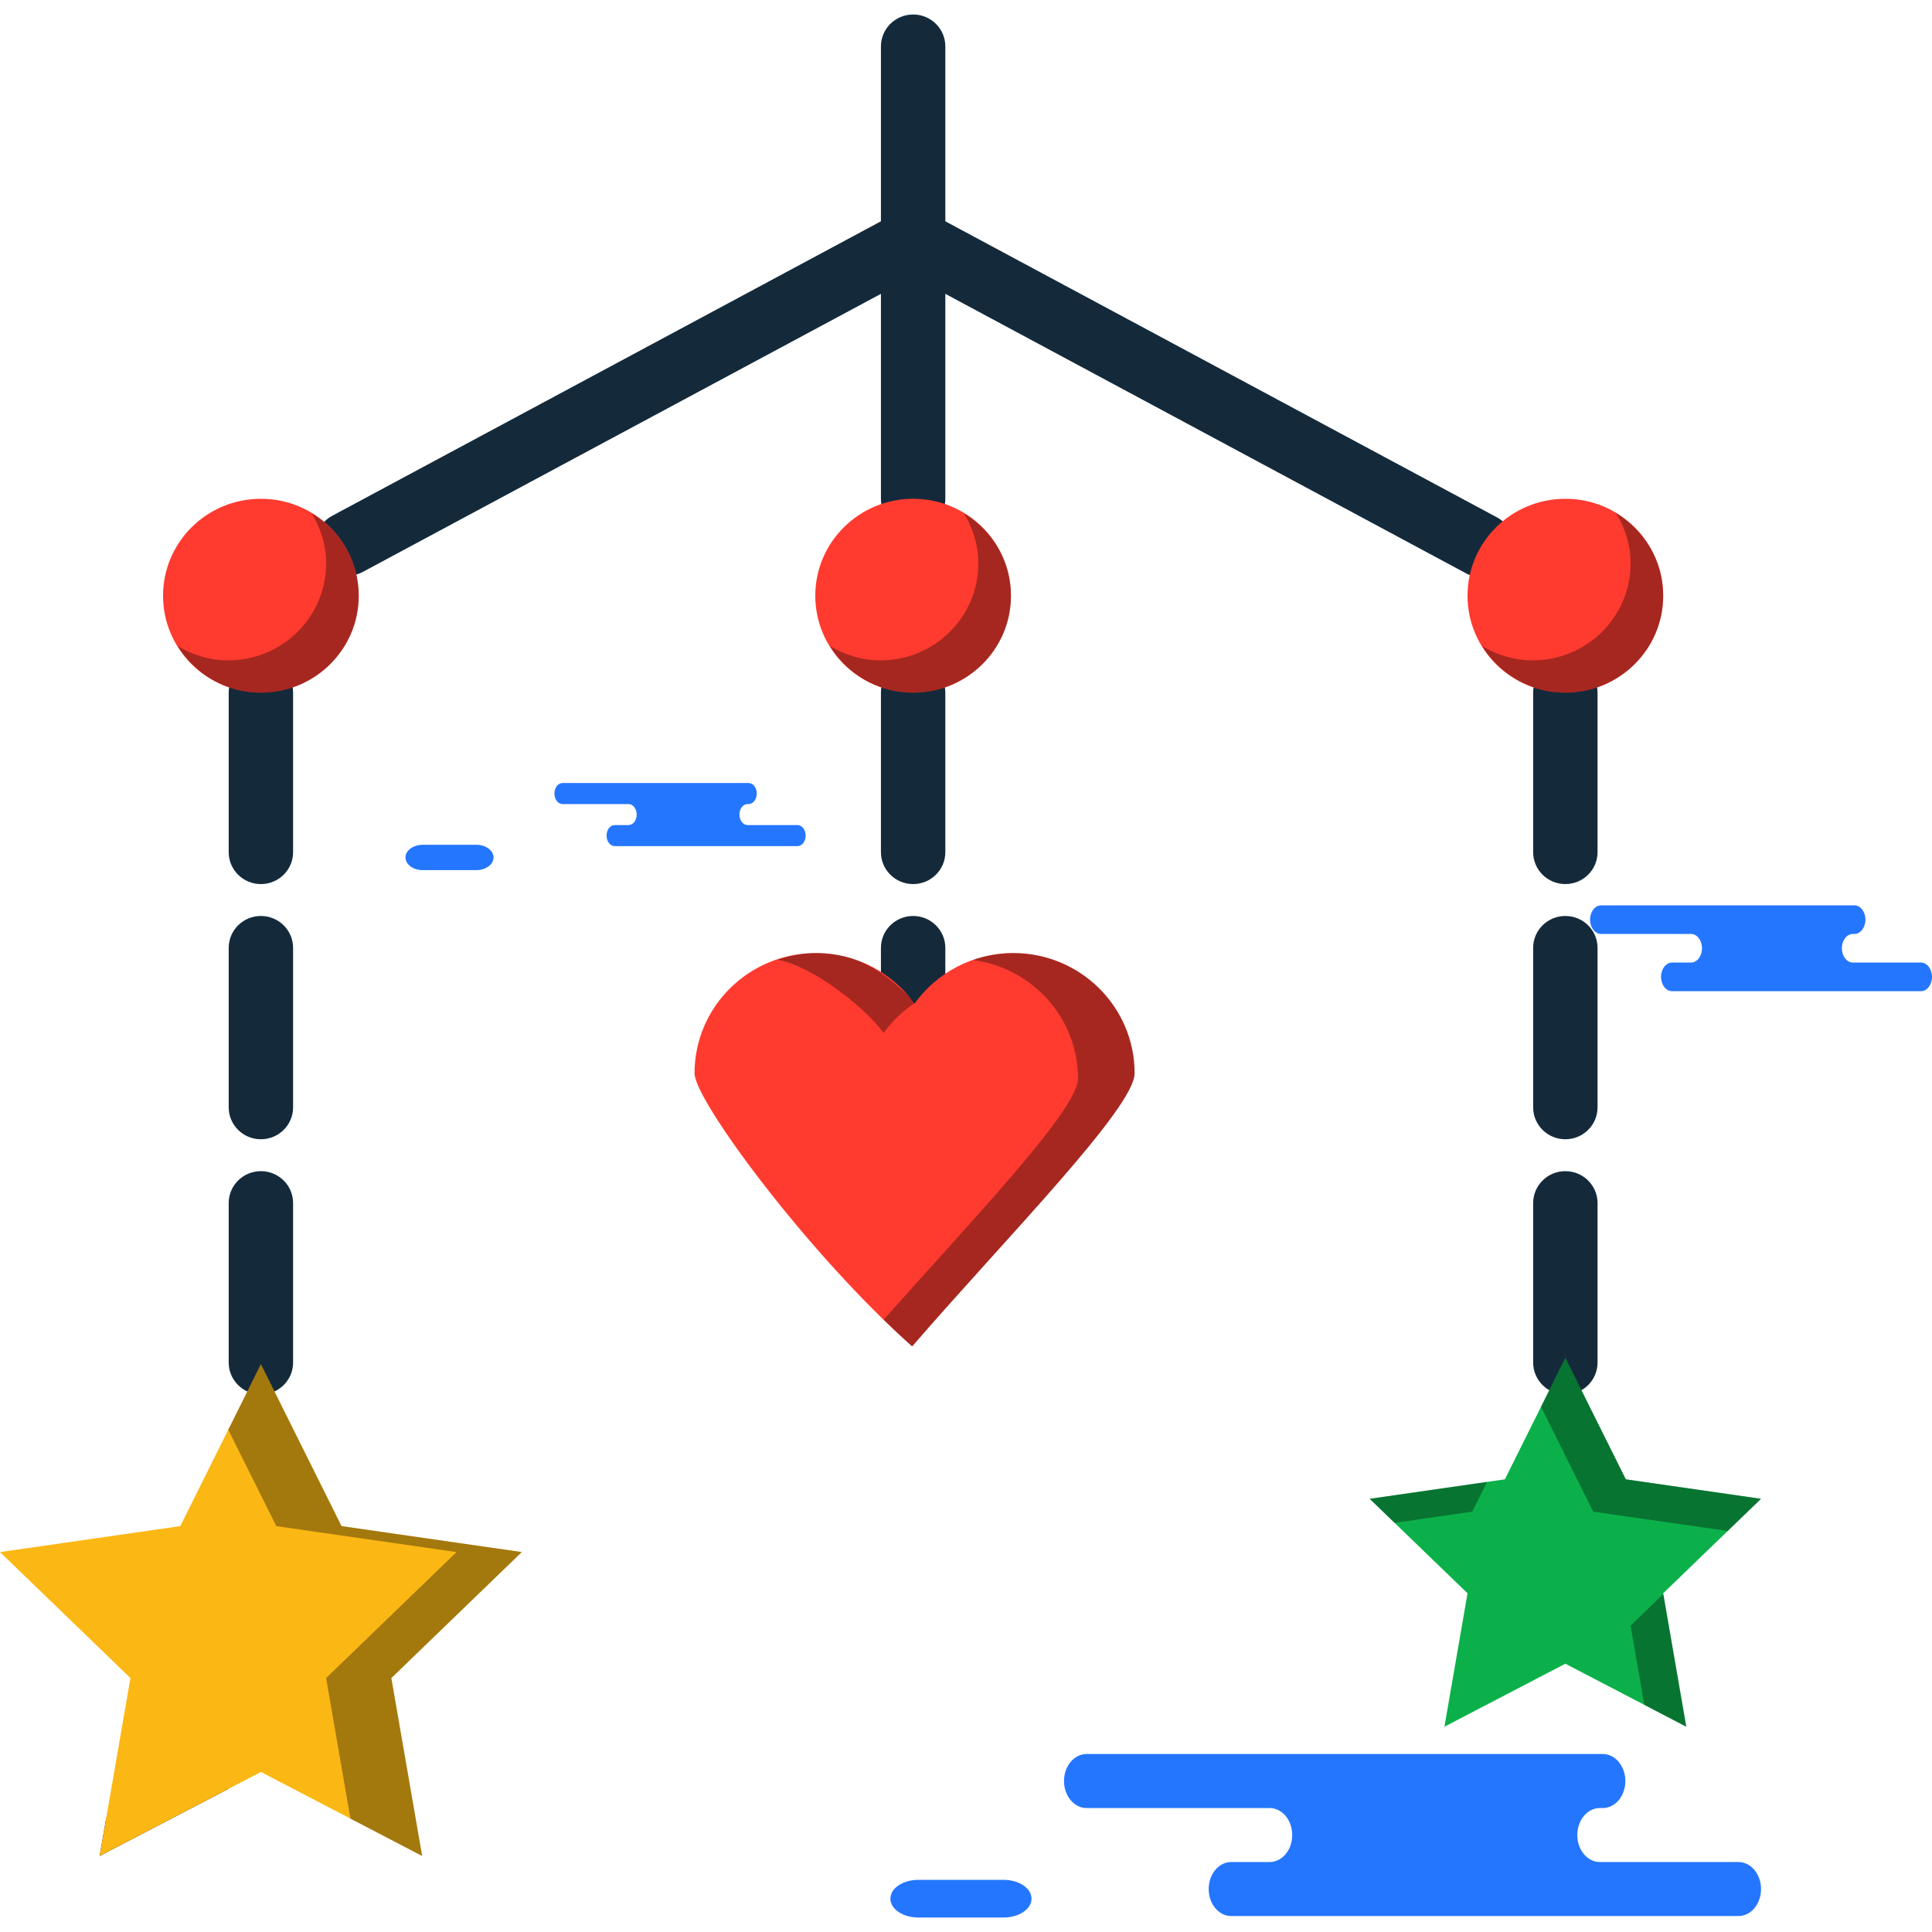 <?xml version="1.0" encoding="iso-8859-1"?>
<!-- Generator: Adobe Illustrator 19.1.0, SVG Export Plug-In . SVG Version: 6.00 Build 0)  -->
<svg version="1.1" id="Capa_1" xmlns="http://www.w3.org/2000/svg" xmlns:xlink="http://www.w3.org/1999/xlink" x="0px" y="0px"
	 viewBox="0 0 218.333 218.333" style="enable-background:new 0 0 218.333 218.333;" xml:space="preserve">
<g>
	<g id="group-124svg">
		<path id="path-1_28_" style="fill:#020403;" d="M22.113,200.248l-10.121,5.272l-0.73,4.221l14.536-7.573L22.113,200.248z"/>
		<path id="path-2_28_" style="fill:#2476FF;" d="M113.422,216.695c1.739,0,3.149-0.952,3.149-2.127c0-1.176-1.41-2.127-3.149-2.127
			h-9.65c-1.74,0-3.149,0.951-3.149,2.127c0,1.175,1.409,2.127,3.149,2.127H113.422z"/>
		<path id="path-3_28_" style="fill:#2476FF;" d="M81.974,88.488h2.628c0.506,0,0.917,0.532,0.917,1.189
			c0,0.656-0.411,1.188-0.917,1.188H84.48c-0.507,0-0.918,0.531-0.918,1.188c0,0.655,0.411,1.188,0.918,1.188h5.648
			c0.507,0,0.918,0.532,0.918,1.188s-0.411,1.188-0.918,1.188H83.34H69.464c-0.506,0-0.917-0.532-0.917-1.188
			s0.411-1.188,0.917-1.188h1.568c0.507,0,0.918-0.533,0.918-1.188c0-0.657-0.411-1.188-0.918-1.188h-7.461
			c-0.506,0-0.917-0.532-0.917-1.188c0-0.657,0.411-1.189,0.917-1.189h1.763H81.974z"/>
		<path id="path-4_28_" style="fill:#2476FF;" d="M205.986,102.311h3.577c0.689,0,1.248,0.724,1.248,1.617s-0.559,1.617-1.248,1.617
			h-0.167c-0.69,0-1.249,0.724-1.249,1.617c0,0.892,0.559,1.616,1.249,1.616h7.689c0.688,0,1.248,0.724,1.248,1.617
			c0,0.894-0.56,1.617-1.248,1.617h-9.241H188.96c-0.69,0-1.249-0.723-1.249-1.617c0-0.893,0.559-1.617,1.249-1.617h2.134
			c0.689,0,1.248-0.724,1.248-1.616c0-0.893-0.559-1.617-1.248-1.617h-10.156c-0.689,0-1.248-0.724-1.248-1.617
			s0.559-1.617,1.248-1.617h2.401H205.986z"/>
		<path id="path-5_28_" style="fill:#2476FF;" d="M53.81,98.334c1.085,0,1.965-0.641,1.965-1.434c0-0.791-0.88-1.434-1.965-1.434
			h-6.023c-1.085,0-1.965,0.643-1.965,1.434c0,0.793,0.88,1.434,1.965,1.434H53.81z"/>
		<path id="path-6_28_" style="fill:#2476FF;" d="M173.844,198.22h7.29c1.405,0,2.545,1.367,2.545,3.051
			c0,1.686-1.14,3.052-2.545,3.052h-0.339c-1.406,0-2.546,1.366-2.546,3.052c0,1.685,1.14,3.052,2.546,3.052h15.671
			c1.406,0,2.546,1.367,2.546,3.052c0,1.686-1.14,3.051-2.546,3.051h-18.833h-38.495c-1.406,0-2.545-1.365-2.545-3.051
			c0-1.685,1.139-3.052,2.545-3.052h4.349c1.406,0,2.545-1.367,2.545-3.052c0-1.686-1.139-3.052-2.545-3.052h-20.7
			c-1.405,0-2.544-1.366-2.544-3.052c0-1.684,1.139-3.051,2.544-3.051h4.893H173.844z"/>
		<path id="path-7_28_" style="fill:#142A3B;" d="M103.192,59.973c-2.01,0-3.639-1.614-3.639-3.606V5.243
			c0-1.991,1.629-3.605,3.639-3.605s3.639,1.614,3.639,3.605v51.124C106.831,58.359,105.202,59.973,103.192,59.973z"/>
		<path id="path-8_28_" style="fill:#142A3B;" d="M103.192,116.209c-2.01,0-3.639-1.614-3.639-3.605v-5.486
			c0-1.991,1.629-3.605,3.639-3.605s3.639,1.614,3.639,3.605v5.486C106.831,114.595,105.202,116.209,103.192,116.209z
			 M103.192,99.908c-2.01,0-3.639-1.614-3.639-3.605V78.279c0-1.992,1.629-3.606,3.639-3.606s3.639,1.614,3.639,3.606v18.024
			C106.831,98.294,105.202,99.908,103.192,99.908z"/>
		<path id="path-9_26_" style="fill:#142A3B;" d="M176.899,157.584c-2.01,0-3.639-1.614-3.639-3.603v-18.025
			c0-1.991,1.629-3.605,3.639-3.605c2.009,0,3.638,1.614,3.638,3.605v18.025C180.537,155.97,178.908,157.584,176.899,157.584z
			 M176.899,128.746c-2.01,0-3.639-1.614-3.639-3.604v-18.024c0-1.991,1.629-3.605,3.639-3.605c2.009,0,3.638,1.614,3.638,3.605
			v18.024C180.537,127.132,178.908,128.746,176.899,128.746z M176.899,99.908c-2.01,0-3.639-1.614-3.639-3.605V78.279
			c0-1.992,1.629-3.606,3.639-3.606c2.009,0,3.638,1.614,3.638,3.606v18.024C180.537,98.294,178.908,99.908,176.899,99.908z"/>
		<path id="path-10_24_" style="fill:#142A3B;" d="M29.483,157.584c-2.009,0-3.638-1.614-3.638-3.603v-18.025
			c0-1.991,1.629-3.605,3.638-3.605c2.01,0,3.639,1.614,3.639,3.605v18.025C33.122,155.97,31.493,157.584,29.483,157.584z
			 M29.483,128.746c-2.009,0-3.638-1.614-3.638-3.604v-18.024c0-1.991,1.629-3.605,3.638-3.605c2.01,0,3.639,1.614,3.639,3.605
			v18.024C33.122,127.132,31.493,128.746,29.483,128.746z M29.483,99.908c-2.009,0-3.638-1.614-3.638-3.605V78.279
			c0-1.992,1.629-3.606,3.638-3.606c2.01,0,3.639,1.614,3.639,3.606v18.024C33.122,98.294,31.493,99.908,29.483,99.908z"/>
		<path id="path-11_21_" style="fill:#0CB04A;" d="M183.732,167.177l-6.833-13.719l-6.833,13.719l-15.28,2.201l11.058,10.678
			l-2.61,15.078l13.665-7.119l13.666,7.119l-2.61-15.078l11.057-10.678L183.732,167.177z"/>
		<path id="path-12_17_" style="opacity:0.35;fill:#020403;enable-background:new    ;" d="M180.046,170.83l15.197,2.187
			l3.769-3.639l-15.28-2.201l-6.833-13.719l-2.752,5.525L180.046,170.83z"/>
		<path id="path-13_13_" style="opacity:0.35;fill:#020403;enable-background:new    ;" d="M184.269,183.708l1.55,8.954l4.746,2.472
			l-2.597-14.999L184.269,183.708z"/>
		<path id="path-14_11_" style="opacity:0.35;fill:#020403;enable-background:new    ;" d="M166.38,170.83l1.675-3.364
			l-13.269,1.912l2.813,2.715L166.38,170.83z"/>
		<path id="path-15_10_" style="fill:#FBB713;" d="M38.595,172.464l-9.111-18.292l-9.111,18.292L0,175.397l14.741,14.239
			l-3.479,20.103l18.222-9.491l18.222,9.491l-3.481-20.103l14.741-14.239L38.595,172.464z"/>
		<path id="path-16_9_" style="opacity:0.35;fill:#020403;enable-background:new    ;" d="M58.966,175.397l-20.371-2.933
			l-9.111-18.292l-3.686,7.399l5.426,10.893l20.372,2.933l-14.742,14.237l2.75,15.886l8.102,4.221l-3.481-20.107L58.966,175.397z"/>
		<path id="path-17_7_" style="fill:#142A3B;" d="M167.433,65.241c-0.584,0-1.177-0.14-1.73-0.436l-62.511-33.551L41.004,64.631
			c-1.773,0.949-3.978,0.296-4.934-1.453c-0.958-1.75-0.3-3.938,1.466-4.886l65.656-35.237l65.979,35.412
			c1.767,0.947,2.424,3.136,1.466,4.885C169.978,64.558,168.725,65.241,167.433,65.241z"/>
		<path id="path-18_5_" style="fill:#FF3A2F;" d="M40.539,67.323c0,6.051-4.949,10.955-11.056,10.955
			c-6.106,0-11.056-4.904-11.056-10.955s4.95-10.956,11.056-10.956C35.59,56.367,40.539,61.272,40.539,67.323z"/>
		<path id="path-19_4_" style="fill:#FF3A2F;" d="M114.247,67.323c0,6.051-4.949,10.955-11.056,10.955
			c-6.106,0-11.056-4.904-11.056-10.955s4.95-10.956,11.056-10.956C109.298,56.367,114.247,61.272,114.247,67.323z"/>
		<path id="path-20_4_" style="opacity:0.35;fill:#020403;enable-background:new    ;" d="M108.92,57.994
			c1.022,1.66,1.642,3.59,1.642,5.678c0,6.05-4.95,10.955-11.056,10.955c-2.106,0-4.054-0.615-5.729-1.628
			c1.941,3.154,5.414,5.28,9.414,5.28c6.107,0,11.056-4.905,11.056-10.956C114.247,63.358,112.103,59.918,108.92,57.994z"/>
		<path id="path-21_3_" style="opacity:0.35;fill:#020403;enable-background:new    ;" d="M35.212,57.994
			c1.022,1.66,1.642,3.59,1.642,5.678c0,6.05-4.949,10.955-11.056,10.955c-2.106,0-4.053-0.615-5.729-1.628
			c1.942,3.154,5.414,5.28,9.414,5.28c6.107,0,11.056-4.905,11.056-10.956C40.539,63.358,38.395,59.918,35.212,57.994z"/>
		<path id="path-22_2_" style="fill:#FF3A2F;" d="M187.956,67.323c0,6.051-4.951,10.955-11.057,10.955s-11.056-4.904-11.056-10.955
			s4.95-10.956,11.056-10.956S187.956,61.272,187.956,67.323z"/>
		<path id="path-23_2_" style="opacity:0.35;fill:#020403;enable-background:new    ;" d="M182.628,57.994
			c1.021,1.66,1.642,3.59,1.642,5.678c0,6.05-4.95,10.955-11.056,10.955c-2.106,0-4.054-0.615-5.729-1.628
			c1.941,3.154,5.414,5.28,9.414,5.28c6.106,0,11.057-4.905,11.057-10.956C187.956,63.358,185.811,59.918,182.628,57.994z"/>
		<path id="path-24_2_" style="fill:#FF3A2F;" d="M128.218,121.289c0-7.503-6.138-13.584-13.71-13.584
			c-4.605,0-8.669,2.256-11.154,5.704c-2.487-3.448-6.551-5.704-11.155-5.704c-7.572,0-13.71,6.081-13.71,13.584
			c0,3.091,12.986,20.57,24.591,30.862C113.524,140.073,128.218,125.193,128.218,121.289z"/>
		<path id="path-25_2_" style="opacity:0.35;fill:#020403;enable-background:new    ;" d="M99.86,116.727
			c0.977-1.356,2.206-2.518,3.608-3.44c-3.024-2.841-5.897-5.582-11.269-5.582c-1.532,0-2.98,0.305-4.356,0.766
			C91.593,109.028,97.748,113.8,99.86,116.727z"/>
		<path id="path-26_1_" style="opacity:0.35;fill:#020403;enable-background:new    ;" d="M114.508,107.705
			c-1.597,0-3.12,0.286-4.543,0.784c6.688,0.904,11.858,6.526,11.858,13.399c0,3.524-11.954,15.976-21.963,27.247
			c1.078,1.051,2.154,2.071,3.22,3.016c10.444-12.078,25.138-26.958,25.138-30.861C128.218,113.786,122.08,107.705,114.508,107.705z
			"/>
	</g>
</g>
<g>
</g>
<g>
</g>
<g>
</g>
<g>
</g>
<g>
</g>
<g>
</g>
<g>
</g>
<g>
</g>
<g>
</g>
<g>
</g>
<g>
</g>
<g>
</g>
<g>
</g>
<g>
</g>
<g>
</g>
</svg>
